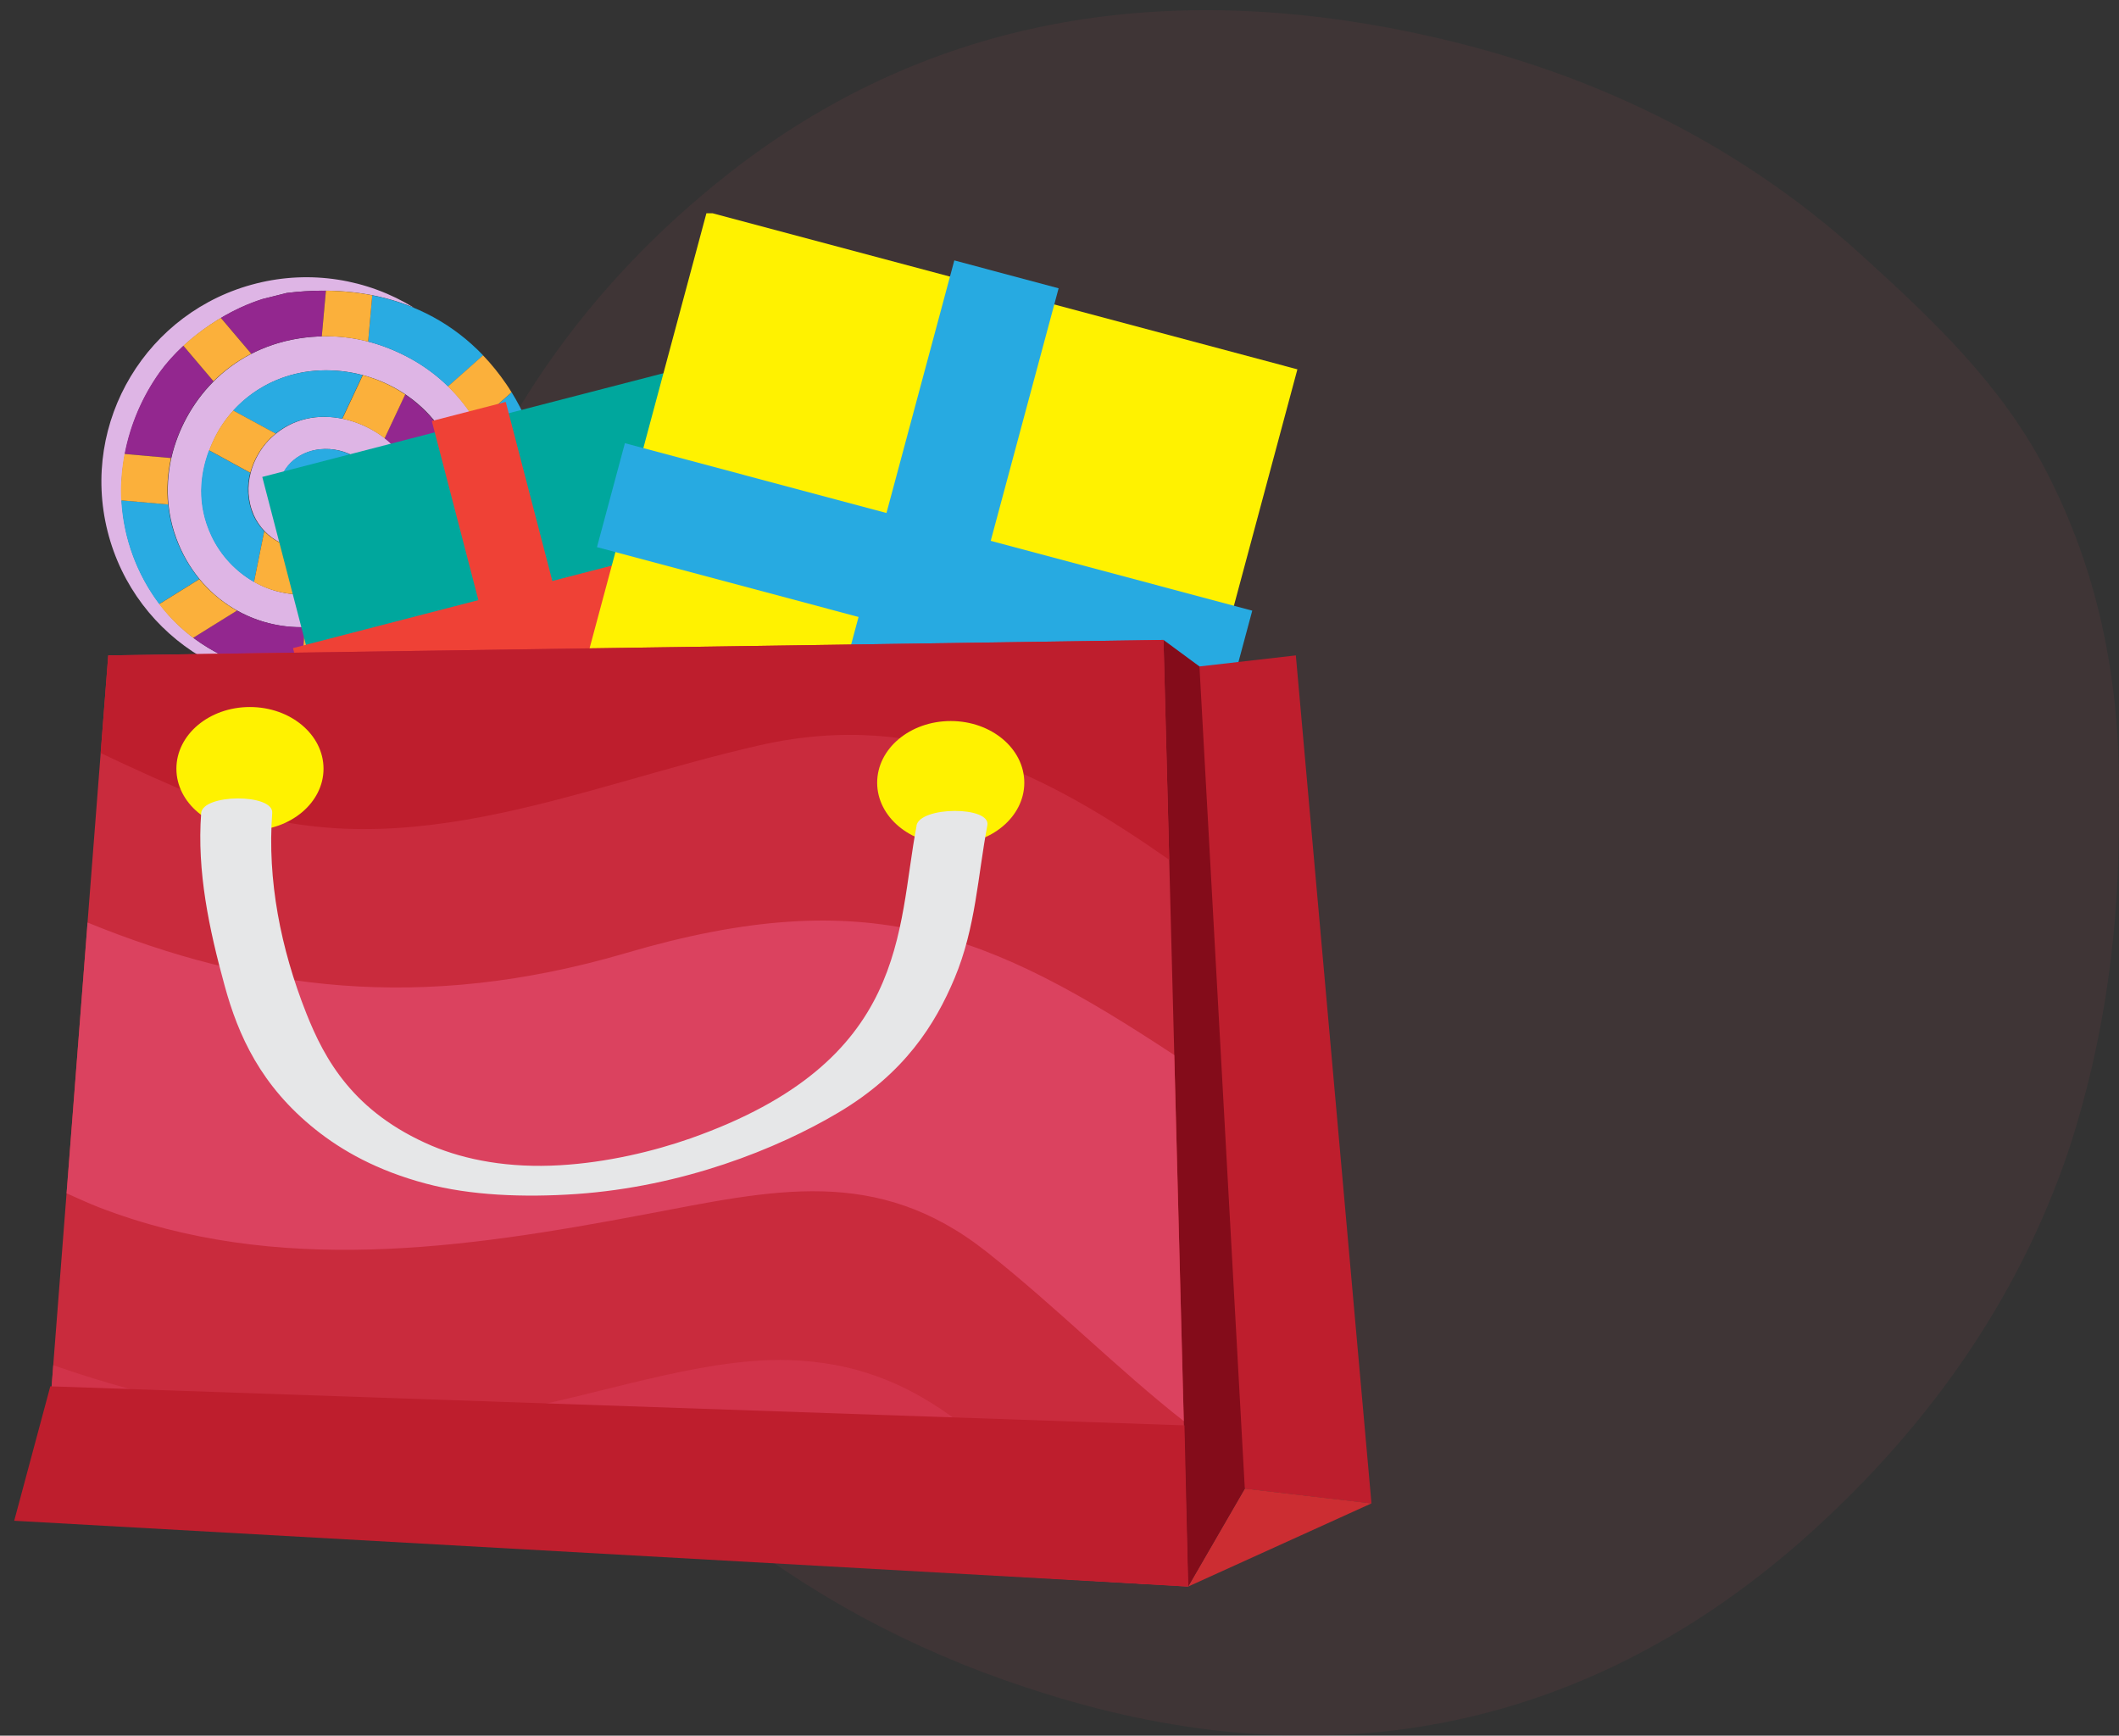 <svg width="105" height="86" viewBox="0 0 105 86" fill="none" xmlns="http://www.w3.org/2000/svg">
<rect x="0" y="0" width="105" height="86" fill="#333333" stroke="none"/>
<path opacity="0.1" fill-rule="evenodd" clip-rule="evenodd" d="M104.987 40.013C105.127 34.315 104.148 28.548 101.28 23.128C99.112 19.028 95.825 15.901 92.468 12.844C85.753 6.66 77.71 3.046 68.828 1.379C56.938 -0.845 45.747 1.031 36.095 8.605C29.031 14.164 23.996 21.321 21.408 30.007C20.429 33.273 19.659 36.678 19.38 40.083C18.61 48.282 20.569 55.787 24.835 62.874C31.13 73.367 40.362 80.385 51.832 83.929C65.401 88.167 78.2 86.013 89.18 76.424C95.265 71.074 99.951 64.611 102.539 56.898C104.288 51.478 105.057 45.989 104.987 40.013Z" fill="#B04D50"/>
<g clip-path="url(#clip0_5_94)">
<path d="M22.773 45.394C22.89 45.837 22.441 46.328 21.779 46.495C21.116 46.66 20.492 46.432 20.378 45.989L16.492 30.484C16.379 30.042 16.827 29.545 17.485 29.385C18.148 29.214 18.777 29.442 18.886 29.887L22.773 45.394" fill="#808285"/>
<path d="M21.755 45.497C21.781 45.603 21.787 45.713 21.771 45.821C21.755 45.929 21.718 46.033 21.662 46.126C21.606 46.22 21.532 46.302 21.444 46.367C21.357 46.432 21.257 46.479 21.151 46.506C20.937 46.557 20.711 46.523 20.523 46.41C20.334 46.296 20.198 46.113 20.144 45.901L16.254 30.398C16.21 30.189 16.249 29.971 16.363 29.79C16.477 29.609 16.657 29.479 16.864 29.427C17.072 29.375 17.292 29.405 17.478 29.511C17.664 29.617 17.802 29.79 17.863 29.995L21.755 45.497Z" fill="#9D9EA4"/>
<path d="M24.789 24.85C24.563 21.289 22.445 18.823 20.107 17.639C18.899 17.022 17.473 16.596 15.816 16.669C12.012 16.834 9.635 19.277 8.726 21.876C8.252 23.223 8.101 24.958 8.739 26.676C9.841 29.677 12.751 31.45 15.879 31.016C17.72 30.757 18.964 29.838 19.829 28.583C20.801 27.177 21.36 24.532 19.888 22.539C18.663 20.871 15.544 19.724 13.452 21.679C12.689 22.386 11.98 23.794 12.48 25.273C12.899 26.546 14.253 27.407 15.527 27.062C16.463 26.812 16.957 26.124 16.773 25.056C16.66 25.029 16.63 25.378 16.509 25.547C16.388 25.716 16.174 25.898 15.939 25.983C14.58 26.497 13.7 25.317 13.847 24.084C13.956 23.09 14.874 22.264 16.107 22.247C17.377 22.223 18.517 23.064 18.948 24.213C19.758 26.377 18.346 28.731 16.09 29.304C13.632 29.928 11.419 28.505 10.5 26.571C9.64 24.766 9.985 23.037 10.643 21.695C11.565 19.815 13.72 18.154 16.668 18.367C19.486 18.569 22.42 20.505 23.012 24.266C23.209 25.535 23.104 26.442 22.826 27.454C22.34 29.259 21.347 30.857 19.506 32.064C17.69 33.253 15.003 33.677 12.969 33.183C11.066 32.721 9.364 31.713 8.139 30.22C6.673 28.432 5.92 26.168 6.025 23.862C6.132 21.902 6.798 20.013 7.946 18.418C8.998 16.962 10.927 15.478 13.011 14.818L14.214 14.515C16.574 14.228 18.688 14.492 20.507 15.244C19.355 14.534 18.072 14.062 16.734 13.855C15.396 13.649 14.03 13.712 12.717 14.041C7.279 15.396 3.971 20.897 5.329 26.319C6.691 31.743 12.205 35.041 17.646 33.687C19.565 33.209 21.301 32.184 22.643 30.736C23.985 29.288 24.873 27.481 25.198 25.537C25.036 25.364 24.892 25.14 24.787 24.85" fill="#DEB5E5"/>
<path d="M10.48 26.572C10.934 27.523 11.669 28.314 12.586 28.837L13.094 26.321C12.812 26.024 12.586 25.669 12.456 25.274C12.258 24.676 12.238 24.035 12.397 23.425L10.355 22.311C9.89 23.546 9.748 25.029 10.48 26.572Z" fill="#29ABE2"/>
<path d="M12.95 33.181C13.6 33.33 14.267 33.397 14.933 33.38L15.105 31.07C13.893 31.104 12.745 30.814 11.738 30.251L9.571 31.6C10.578 32.351 11.728 32.889 12.951 33.181M7.927 18.418C7.054 19.634 6.456 21.024 6.175 22.493L8.477 22.696C8.812 21.258 9.539 19.941 10.578 18.889L9.085 17.13C8.636 17.547 8.242 17.985 7.927 18.418Z" fill="#93278F"/>
<path d="M16.069 29.305C18.325 28.73 19.738 26.378 18.928 24.212C18.497 23.063 17.36 22.224 16.09 22.246C14.853 22.265 13.934 23.091 13.825 24.085C13.682 25.32 14.563 26.498 15.918 25.982C16.145 25.892 16.344 25.742 16.492 25.548C16.609 25.379 16.639 25.025 16.752 25.057C16.94 26.126 16.442 26.813 15.506 27.063C15.435 27.084 15.364 27.099 15.293 27.109L14.827 29.451C15.246 29.457 15.664 29.408 16.069 29.305ZM7.889 29.931L9.877 28.694C9.38 28.087 8.99 27.403 8.72 26.668C8.52 26.129 8.391 25.566 8.334 24.993L6.012 24.789C6.116 26.649 6.769 28.438 7.889 29.931M19.491 32.069C20.543 31.377 21.323 30.554 21.884 29.641L19.809 28.592C19.221 29.437 18.458 30.138 17.452 30.573L17.276 33.043C18.06 32.832 18.807 32.504 19.491 32.069" fill="#29ABE2"/>
<path d="M22.811 27.453C23.085 26.442 23.193 25.535 22.993 24.267C22.648 22.088 21.517 20.516 20.074 19.544L19.055 21.714C19.363 21.951 19.638 22.229 19.873 22.539C20.761 23.742 20.908 25.18 20.674 26.442L22.791 27.511C22.799 27.495 22.803 27.475 22.811 27.451" fill="#93278F"/>
<path d="M16.648 18.366C14.443 18.21 12.687 19.097 11.55 20.339L13.655 21.484C14.653 20.682 15.848 20.52 16.954 20.747L17.969 18.587C17.529 18.47 17.089 18.397 16.648 18.365M18.446 14.632L18.241 16.927C18.908 17.102 19.529 17.347 20.095 17.64C20.869 18.034 21.579 18.543 22.2 19.148L23.94 17.607C22.476 16.078 20.627 15.061 18.446 14.632M24.773 24.85C25.394 26.518 27.114 26.032 27.126 25.785C27.185 23.598 26.479 21.266 25.352 19.437L23.621 20.972C24.302 22.157 24.697 23.485 24.773 24.85" fill="#29ABE2"/>
<path d="M14.2 14.517L12.992 14.818C12.279 15.044 11.586 15.368 10.942 15.751L12.447 17.526C13.489 17.001 14.634 16.708 15.801 16.67C15.847 16.666 15.898 16.666 15.944 16.666L16.149 14.404C15.497 14.398 14.846 14.436 14.2 14.517" fill="#93278F"/>
<path d="M25.348 19.438C25.265 19.298 25.177 19.161 25.084 19.027C24.731 18.512 24.349 18.04 23.935 17.606L22.195 19.148C22.749 19.689 23.227 20.303 23.617 20.972L25.348 19.438ZM16.15 14.404L15.945 16.666C16.719 16.645 17.493 16.733 18.242 16.927L18.447 14.632C17.718 14.49 16.95 14.411 16.15 14.404ZM9.086 17.13L10.578 18.889C11.127 18.341 11.758 17.882 12.448 17.527L10.943 15.751C10.258 16.158 9.631 16.627 9.086 17.13M6.007 23.864C5.99 24.177 5.99 24.483 6.007 24.792L8.329 24.996C8.255 24.227 8.303 23.451 8.472 22.696L6.17 22.493C6.086 22.949 6.032 23.404 6.007 23.864M8.12 30.223C8.547 30.739 9.035 31.203 9.572 31.604L11.739 30.256C11.028 29.853 10.397 29.325 9.877 28.697L7.89 29.934C7.965 30.032 8.04 30.131 8.119 30.223M17.276 33.042L17.452 30.572C16.979 30.782 16.45 30.936 15.86 31.016C15.604 31.053 15.351 31.075 15.105 31.079L14.933 33.389C15.725 33.369 16.512 33.252 17.276 33.042ZM22.79 27.514L20.672 26.445C20.513 27.275 20.199 28.031 19.809 28.594L21.884 29.643C22.286 28.982 22.591 28.267 22.79 27.52M17.979 18.587L16.964 20.747C17.727 20.908 18.443 21.239 19.06 21.715L20.079 19.545C19.436 19.114 18.726 18.791 17.979 18.588M10.63 21.697C10.534 21.891 10.441 22.098 10.361 22.311L12.404 23.425C12.581 22.76 12.937 22.155 13.435 21.676C13.509 21.61 13.584 21.546 13.661 21.484L11.556 20.339C11.175 20.759 10.861 21.219 10.63 21.697ZM14.825 29.452L15.29 27.11C14.482 27.244 13.663 26.911 13.093 26.322L12.586 28.838C13.27 29.224 14.039 29.435 14.825 29.452" fill="#FBB03B"/>
<path d="M33.746 18.267L12.996 23.631L18.415 44.466L39.166 39.102L33.746 18.267Z" fill="#00A79D"/>
<path d="M25.062 19.914L21.397 20.861L27.109 42.823L30.773 41.877L25.062 19.914Z" fill="#EF4136"/>
<path d="M37.502 30.059L36.551 26.41L14.518 32.113L15.47 35.763L37.502 30.059Z" fill="#EF4136"/>
<path d="M64.288 18.3L35.024 10.491L27.133 39.873L56.397 47.682L64.288 18.3Z" fill="#FFF200"/>
<path d="M38.966 43.884L44.127 45.264L52.456 14.285L47.288 12.903L38.966 43.884Z" fill="#27AAE1"/>
<path d="M60.667 35.408L62.051 30.257L30.965 21.959L29.581 27.11L60.667 35.408Z" fill="#27AAE1"/>
<path d="M59.435 33.021L64.211 32.474L67.959 74.495L61.682 73.763L52.456 50.273L59.435 33.021Z" fill="#BE1E2D"/>
<path d="M67.959 74.49L58.873 78.612L61.682 73.758L67.959 74.49Z" fill="#CC2D32"/>
<path d="M59.435 33.021L61.682 73.758L58.873 78.612L50.385 46.942L57.653 31.707L59.435 33.021Z" fill="#840C1A"/>
<path d="M5.364 32.474L57.653 31.707L58.873 78.612L2.049 75.244L5.364 32.474Z" fill="#C92B3D"/>
<path d="M37.666 36.922C28.363 39.026 19.55 43.391 10.028 39.556C8.321 38.867 6.649 38.101 4.988 37.312L5.363 32.473L57.654 31.707L57.938 42.602C51.938 38.408 45.687 35.107 37.666 36.922" fill="#BE1E2D"/>
<path d="M31.023 47.22C43.022 43.697 49.002 46.224 58.187 52.276L58.657 70.414C55.37 67.836 52.343 64.755 48.879 62.018C43.42 57.709 38.293 58.975 31.965 60.17C22.971 61.871 13.718 63.224 4.9 59.82C4.339 59.602 3.832 59.359 3.299 59.126L4.339 45.711C12.486 49.033 20.9 50.191 31.026 47.22" fill="#DB425F"/>
<path d="M24.877 69.973C29.288 69.261 34.618 67.259 39.053 67.389C45.699 67.577 48.852 71.646 53.372 75.621C54.506 76.619 55.677 77.576 56.881 78.49L2.054 75.245L2.641 67.644C9.85 70.154 17.174 71.217 24.88 69.973" fill="#D1334A"/>
<path d="M2.493 68.69L58.692 70.625L58.877 78.612L0.704 75.351L2.493 68.69Z" fill="#BE1E2D"/>
<path d="M43.465 38.783C43.465 40.469 45.1 41.842 47.113 41.842C49.121 41.842 50.756 40.469 50.756 38.783C50.756 37.092 49.121 35.726 47.113 35.726C45.1 35.725 43.465 37.092 43.465 38.783M8.741 38.089C8.741 39.773 10.371 41.146 12.383 41.146C14.396 41.146 16.031 39.773 16.031 38.089C16.031 36.398 14.396 35.032 12.383 35.032C10.371 35.031 8.741 36.398 8.741 38.089Z" fill="#FFF200"/>
<path d="M45.419 40.909C44.425 46.109 45.08 52.578 34.211 56.407C32.392 57.046 30.072 57.601 27.753 57.735C25.233 57.886 23.079 57.48 21.393 56.77C17.51 55.111 16.085 52.493 15.179 50.209C13.9 46.979 13.242 43.597 13.489 40.278C13.553 39.312 10.038 39.325 9.968 40.295C9.754 43.171 10.357 46.026 11.134 48.848C11.808 51.315 12.928 53.801 15.627 55.961C16.948 57.018 18.696 58.005 21.102 58.645C23.296 59.23 25.928 59.342 28.558 59.162C33.832 58.794 38.49 56.939 41.538 55.13C44.829 53.179 46.342 50.751 47.298 48.476C48.355 45.957 48.447 43.407 48.925 40.895C49.11 39.932 45.592 39.945 45.412 40.908" fill="#E6E7E8"/>
</g>
<defs>
<clipPath id="clip0_5_94">
<rect width="68.654" height="68.43" fill="white" transform="matrix(-1 0 0 1 68.654 10.567)"/>
</clipPath>
</defs>
</svg>

